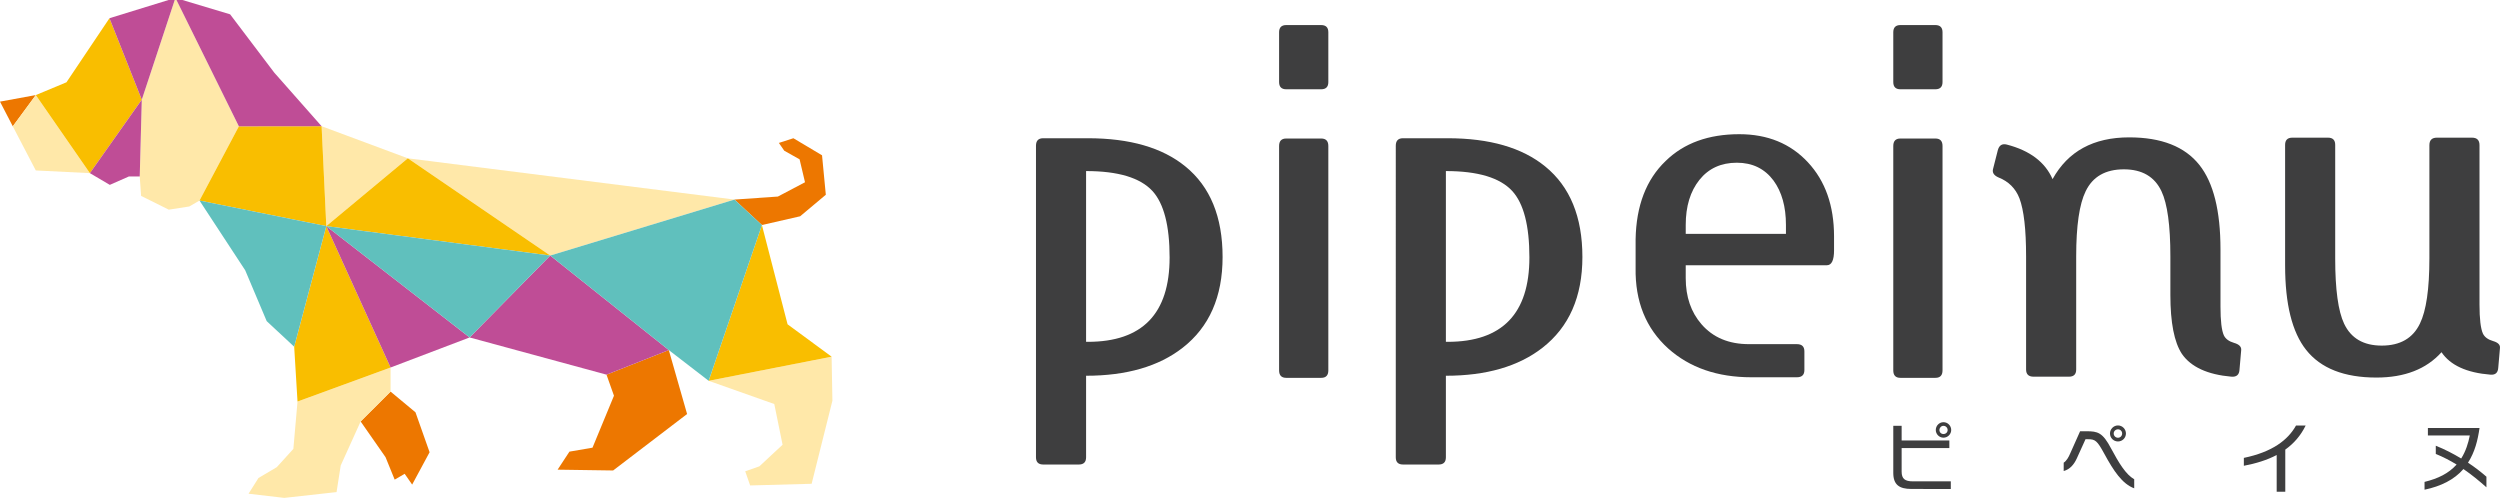 <?xml version="1.0" encoding="utf-8"?>
<!-- Generator: Adobe Illustrator 16.0.0, SVG Export Plug-In . SVG Version: 6.00 Build 0)  -->
<!DOCTYPE svg PUBLIC "-//W3C//DTD SVG 1.1//EN" "http://www.w3.org/Graphics/SVG/1.1/DTD/svg11.dtd">
<svg version="1.1" id="レイヤー_1" xmlns="http://www.w3.org/2000/svg" xmlns:xlink="http://www.w3.org/1999/xlink" x="0px"
	 y="0px" width="500px" height="100px" viewBox="0 0 500 100" enable-background="new 0 0 500 100" xml:space="preserve">
<g>
	<g>
		<g>
			<g>
				<path fill="#3E3E3F" d="M244.518,51.398c0,7.955-2.661,14.008-7.991,18.158c-4.786,3.729-11.225,5.594-19.31,5.594v16.314
					c0,0.959-0.483,1.441-1.448,1.441h-7.124c-0.966,0-1.449-0.482-1.449-1.441V29.147c0-0.999,0.48-1.499,1.441-1.499h8.926
					c8.411,0,14.917,1.882,19.523,5.65C242.042,37.332,244.518,43.367,244.518,51.398z M233.922,51.494
					c0-6.375-1.151-10.809-3.445-13.306c-2.451-2.649-6.869-3.974-13.26-3.974v34.153h0.346
					C228.468,68.367,233.922,62.744,233.922,51.494z"/>
				<path fill="#3E3E3F" d="M265.667,16.416c0,0.96-0.479,1.441-1.44,1.441h-6.967c-0.963,0-1.441-0.481-1.441-1.441V6.453
					c0-0.959,0.479-1.441,1.441-1.441h6.967c0.962,0,1.44,0.482,1.44,1.441V16.416z M265.667,74.069
					c0,0.999-0.474,1.499-1.425,1.499h-6.998c-0.952,0-1.426-0.5-1.426-1.499V29.203c0-0.999,0.474-1.499,1.426-1.499h6.998
					c0.951,0,1.425,0.5,1.425,1.499V74.069z"/>
				<path fill="#3E3E3F" d="M316.48,51.398c0,7.955-2.666,14.008-7.989,18.158c-4.792,3.729-11.226,5.594-19.313,5.594v16.314
					c0,0.959-0.481,1.441-1.448,1.441h-7.125c-0.969,0-1.449-0.482-1.449-1.441V29.147c0-0.999,0.479-1.499,1.441-1.499h8.928
					c8.408,0,14.914,1.882,19.523,5.65C314,37.332,316.48,43.367,316.48,51.398z M305.88,51.494c0-6.375-1.146-10.809-3.445-13.306
					c-2.445-2.649-6.868-3.974-13.257-3.974v34.153h0.347C300.425,68.367,305.88,62.744,305.88,51.494z"/>
				<path fill="#3E3E3F" d="M366.811,50.052c0,1.998-0.484,2.996-1.438,2.996h-28.228v2.592c0,3.726,1.056,6.796,3.161,9.216
					c2.298,2.648,5.459,3.973,9.481,3.973h9.594c0.996,0,1.498,0.482,1.498,1.441v3.744c0,0.959-0.503,1.441-1.501,1.441h-9.102
					c-6.793,0-12.343-1.92-16.642-5.762c-4.456-4.031-6.626-9.406-6.512-16.128v-5.703c0.119-6.717,2.122-11.94,6.007-15.663
					c3.658-3.573,8.568-5.358,14.732-5.358c5.66,0,10.232,1.872,13.717,5.615c3.489,3.744,5.231,8.689,5.231,14.833V50.052z
					 M357.189,46.769v-1.785c0-3.647-0.827-6.604-2.482-8.871c-1.771-2.379-4.215-3.569-7.338-3.569
					c-3.154,0-5.652,1.143-7.48,3.426c-1.829,2.285-2.743,5.29-2.743,9.014v1.785H357.189z"/>
				<path fill="#3E3E3F" d="M388.505,16.416c0,0.96-0.484,1.441-1.441,1.441h-6.972c-0.958,0-1.436-0.481-1.436-1.441V6.453
					c0-0.959,0.478-1.441,1.436-1.441h6.972c0.957,0,1.441,0.482,1.441,1.441V16.416z M388.505,74.069
					c0,0.999-0.473,1.499-1.426,1.499h-7.003c-0.946,0-1.42-0.5-1.42-1.499V29.203c0-0.999,0.474-1.499,1.42-1.499h7.003
					c0.953,0,1.426,0.5,1.426,1.499V74.069z"/>
				<path fill="#3E3E3F" d="M448.242,69.982l-0.349,4.031c-0.074,0.959-0.612,1.402-1.614,1.324
					c-4.784-0.422-8.08-1.938-9.893-4.551c-1.544-2.342-2.311-6.275-2.311-11.807v-7.717c0-6.184-0.598-10.521-1.783-13.019
					c-1.378-2.918-3.884-4.377-7.519-4.377c-3.68,0-6.226,1.459-7.638,4.377c-1.266,2.575-1.897,6.913-1.897,13.019v22.635
					c0,0.961-0.479,1.439-1.441,1.439h-7.081c-0.998,0-1.499-0.479-1.499-1.439V51.263c0-5.376-0.442-9.236-1.321-11.578
					c-0.772-1.997-2.171-3.399-4.211-4.204c-0.879-0.385-1.243-0.923-1.094-1.614l0.98-3.86c0.27-0.959,0.867-1.325,1.788-1.094
					c4.604,1.193,7.66,3.495,9.155,6.912c3.073-5.566,8.18-8.351,15.32-8.351c6.451,0,11.135,1.842,14.053,5.529
					c2.804,3.534,4.209,9.158,4.209,16.877v11.461c0,2.841,0.227,4.764,0.688,5.759c0.348,0.692,1.017,1.181,2.016,1.472
					C447.798,68.858,448.283,69.328,448.242,69.982z"/>
				<path fill="#3E3E3F" d="M499.992,69.624l-0.347,3.981c-0.078,0.963-0.593,1.406-1.555,1.328c-4.76-0.382-8.024-1.88-9.789-4.49
					c-3.038,3.379-7.373,5.067-13.019,5.067c-6.451,0-11.134-1.845-14.053-5.528c-2.805-3.533-4.208-9.158-4.208-16.877V28.973
					c0-0.959,0.485-1.441,1.448-1.441h7.13c0.962,0,1.442,0.482,1.442,1.441v22.75c0,6.184,0.598,10.522,1.784,13.02
					c1.377,2.918,3.887,4.377,7.519,4.377c3.679,0,6.225-1.464,7.638-4.393c1.265-2.578,1.896-6.93,1.896-13.052v-22.64
					c0-1.001,0.502-1.503,1.501-1.503h7.026c0.998,0,1.495,0.501,1.495,1.502v31.869c0,2.89,0.233,4.832,0.693,5.832
					c0.342,0.695,1.016,1.186,2.016,1.475C499.609,68.498,500.07,68.968,499.992,69.624z"/>
			</g>
		</g>
		<g>
			<g>
				<path fill="#3E3E3F" d="M382.261,97.789c-2.383,0-3.604-0.822-3.604-3.209v-9.414h1.67v2.928h9.542v1.517h-9.542v4.71
					c0,1.455,0.679,1.949,2.248,1.949h7.587v1.533L382.261,97.789z M388.692,87.537c-0.836,0-1.536-0.697-1.536-1.535
					c0-0.867,0.7-1.563,1.536-1.563c0.85,0,1.549,0.696,1.549,1.563C390.241,86.839,389.542,87.537,388.692,87.537z M388.692,85.166
					c-0.45,0-0.808,0.387-0.808,0.836c0,0.465,0.357,0.805,0.808,0.805c0.464,0,0.835-0.34,0.835-0.805
					C389.527,85.552,389.156,85.166,388.692,85.166z"/>
				<path fill="#3E3E3F" d="M420.853,90.74c-1.426-2.631-1.826-2.895-3.24-2.895h-0.512l-1.764,3.887
					c-0.571,1.225-1.378,2.139-2.599,2.477v-1.67c0.585-0.373,1.007-1.148,1.328-1.906l1.954-4.382h1.25
					c2.263,0,3.255,0.216,4.961,3.47c1.549,2.88,2.926,5.172,4.611,6.131v1.813C424.458,96.783,422.739,94.208,420.853,90.74z
					 M423.594,88.292c-0.885,0-1.598-0.71-1.598-1.596c0-0.865,0.713-1.609,1.598-1.609c0.879,0,1.593,0.744,1.593,1.609
					C425.187,87.583,424.473,88.292,423.594,88.292z M423.594,85.863c-0.465,0-0.855,0.371-0.855,0.834
					c0,0.482,0.391,0.854,0.855,0.854c0.464,0,0.835-0.371,0.835-0.854C424.429,86.234,424.058,85.863,423.594,85.863z"/>
				<path fill="#3E3E3F" d="M457.057,89.919v8.426h-1.721v-7.342c-1.935,1.021-4.183,1.703-6.566,2.153v-1.579
					c5.681-1.176,8.814-3.563,10.435-6.476h1.927C460.139,87.146,458.742,88.714,457.057,89.919z"/>
				<path fill="#3E3E3F" d="M492.687,93.806c-1.862,2.154-4.539,3.454-7.779,4.135V96.38c2.712-0.668,4.789-1.676,6.416-3.471
					c-1.32-0.807-2.697-1.52-4.167-2.122v-1.642c1.876,0.76,3.404,1.549,5.081,2.555c0.914-1.424,1.441-3.145,1.72-4.6h-8.379
					v-1.502h10.328c-0.357,2.479-0.929,4.785-2.307,6.939c1.364,0.896,2.542,1.811,3.685,2.803v2.123
					C495.799,96.146,494.436,95.015,492.687,93.806z"/>
			</g>
		</g>
	</g>
	<g>
		<g>
			<polygon fill="#ED7700" points="0,20.325 2.559,25.265 7.16,19.013 			"/>
			<polygon fill="#ED7700" points="77.111,91.44 78.936,95.927 80.935,94.761 82.431,96.919 85.918,90.447 83.098,82.464 
				78.116,78.32 72.129,84.292 			"/>
			<polygon fill="#ED7700" points="160.029,43.256 165.163,38.95 164.407,31.059 158.679,27.648 155.773,28.585 156.853,30.144 
				159.919,31.867 161.001,36.451 155.576,39.312 146.891,39.913 152.382,45.008 			"/>
			<polygon fill="#ED7700" points="122.794,79.144 118.501,89.535 113.887,90.328 111.521,93.933 122.626,94.095 137.418,82.802 
				133.759,70.013 121.3,74.931 			"/>
		</g>
		<g>
			<polygon fill="#FFE8A9" points="2.559,25.265 7.16,34.091 17.979,34.628 7.16,19.013 			"/>
			<polygon fill="#FFE8A9" points="35.085,-0.422 28.357,19.939 27.947,35.289 28.219,39.18 33.757,41.933 37.856,41.296 
				39.899,40.11 47.774,25.265 			"/>
			<polygon fill="#FFE8A9" points="81.563,31.662 64.32,25.244 65.259,45.224 			"/>
			<polygon fill="#FFE8A9" points="146.891,39.913 81.563,31.662 110.046,51.109 			"/>
			<polygon fill="#FFE8A9" points="166.322,71.335 141.732,76.16 154.856,80.806 156.516,88.948 151.87,93.269 149.043,94.259 
				150.031,97.09 162.326,96.757 166.481,80.144 			"/>
			<polygon fill="#FFE8A9" points="58.674,89.776 55.354,93.435 51.695,95.595 49.708,98.744 56.853,99.578 67.312,98.417 
				68.143,93.099 72.129,84.292 78.116,78.32 78.116,73.499 59.502,80.307 			"/>
		</g>
		<g>
			<polygon fill="#F9BE00" points="64.32,25.244 47.774,25.265 39.899,40.11 65.259,45.224 			"/>
			<polygon fill="#F9BE00" points="110.046,51.109 81.563,31.662 65.259,45.224 			"/>
			<polygon fill="#F9BE00" points="58.837,69.35 59.502,80.307 78.116,73.499 65.259,45.224 			"/>
			<polygon fill="#F9BE00" points="157.516,64.864 152.382,45.008 141.732,76.16 166.322,71.335 			"/>
			<polygon fill="#F9BE00" points="21.894,3.643 13.291,16.459 7.16,19.013 17.979,34.628 28.357,19.939 			"/>
		</g>
		<g>
			<polygon fill="#BF4D96" points="93.922,67.49 121.3,74.931 133.759,70.013 110.046,51.109 			"/>
			<polygon fill="#BF4D96" points="78.116,73.499 93.922,67.49 65.259,45.224 			"/>
			<polygon fill="#BF4D96" points="64.32,25.244 54.854,14.529 46.021,2.863 35.085,-0.422 47.774,25.265 			"/>
			<polygon fill="#BF4D96" points="17.979,34.628 21.961,36.974 25.785,35.289 27.947,35.289 28.357,19.939 			"/>
			<polygon fill="#BF4D96" points="35.085,-0.422 21.894,3.643 28.357,19.939 			"/>
		</g>
		<g>
			<polygon fill="#60C0BD" points="146.891,39.913 110.046,51.109 133.759,70.013 141.732,76.16 152.382,45.008 			"/>
			<polygon fill="#60C0BD" points="65.259,45.224 93.922,67.49 110.046,51.109 			"/>
			<polygon fill="#60C0BD" points="39.899,40.11 49.043,54.062 53.337,64.224 58.837,69.35 65.259,45.224 			"/>
		</g>
	</g>
</g>
</svg>
